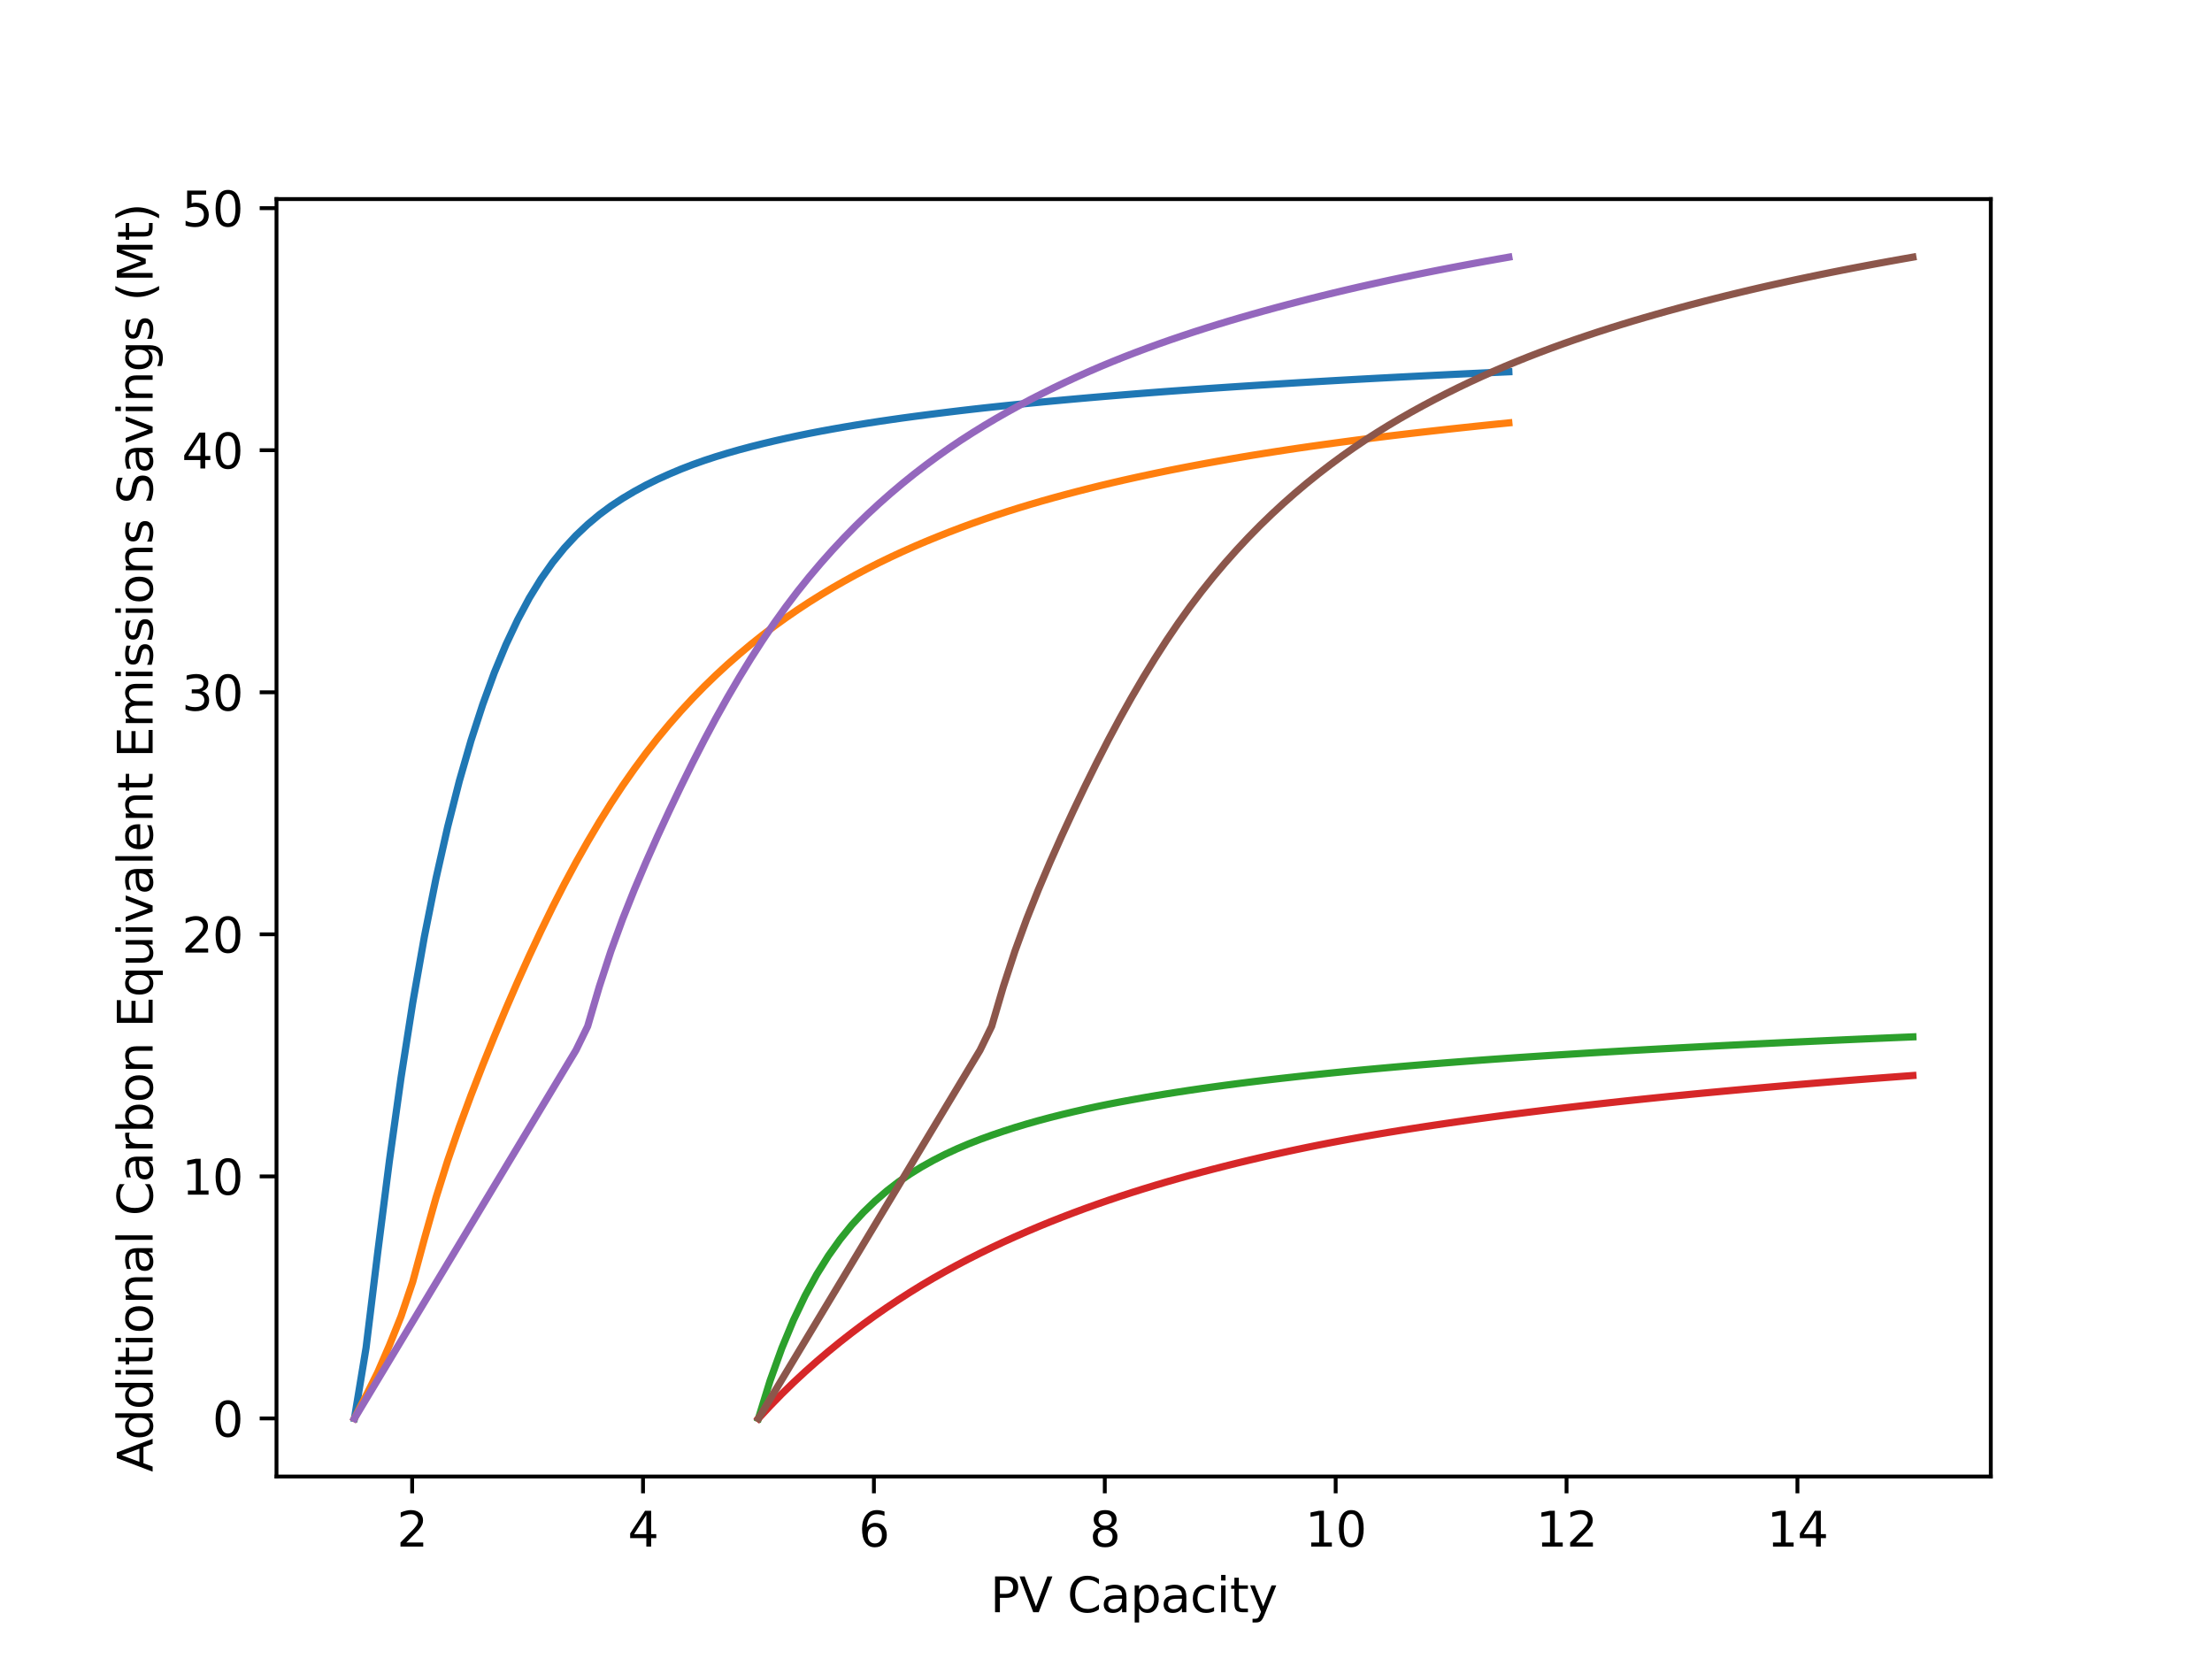 <?xml version="1.0" encoding="utf-8" standalone="no"?>
<!DOCTYPE svg PUBLIC "-//W3C//DTD SVG 1.1//EN"
  "http://www.w3.org/Graphics/SVG/1.1/DTD/svg11.dtd">
<svg height="345.6pt" version="1.1" viewBox="0 0 460.8 345.6" width="460.8pt" xmlns="http://www.w3.org/2000/svg" xmlns:xlink="http://www.w3.org/1999/xlink">
 <defs>
  <style type="text/css">*{stroke-linecap:butt;stroke-linejoin:round;}</style>
 </defs>
 <g id="figure_1">
  <g id="patch_1">
   <path d="M 0 345.6 
L 460.8 345.6 
L 460.8 0 
L 0 0 
z
" style="fill:#ffffff;"/>
  </g>
  <g id="axes_1">
   <g id="patch_2">
    <path d="M 57.6 307.584 
L 414.72 307.584 
L 414.72 41.472 
L 57.6 41.472 
z
" style="fill:#ffffff;"/>
   </g>
   <g id="matplotlib.axis_1">
    <g id="xtick_1">
     <g id="line2d_1">
      <defs>
       <path d="M 0 0 
L 0 3.5 
" id="m5977b80093" style="stroke:#000000;stroke-width:0.8;"/>
      </defs>
      <g>
       <use style="stroke:#000000;stroke-width:0.8;" x="85.857" xlink:href="#m5977b80093" y="307.584"/>
      </g>
     </g>
     <g id="text_1">
      <!-- 2 -->
      <g transform="translate(82.676 322.182)scale(0.1 -0.1)">
       <defs>
        <path d="M 1228 531 
L 3431 531 
L 3431 0 
L 469 0 
L 469 531 
Q 828 903 1448 1529 
Q 2069 2156 2228 2338 
Q 2531 2678 2651 2914 
Q 2772 3150 2772 3378 
Q 2772 3750 2511 3984 
Q 2250 4219 1831 4219 
Q 1534 4219 1204 4116 
Q 875 4013 500 3803 
L 500 4441 
Q 881 4594 1212 4672 
Q 1544 4750 1819 4750 
Q 2544 4750 2975 4387 
Q 3406 4025 3406 3419 
Q 3406 3131 3298 2873 
Q 3191 2616 2906 2266 
Q 2828 2175 2409 1742 
Q 1991 1309 1228 531 
z
" id="DejaVuSans-32" transform="scale(0.016)"/>
       </defs>
       <use xlink:href="#DejaVuSans-32"/>
      </g>
     </g>
    </g>
    <g id="xtick_2">
     <g id="line2d_2">
      <g>
       <use style="stroke:#000000;stroke-width:0.8;" x="133.954" xlink:href="#m5977b80093" y="307.584"/>
      </g>
     </g>
     <g id="text_2">
      <!-- 4 -->
      <g transform="translate(130.773 322.182)scale(0.1 -0.1)">
       <defs>
        <path d="M 2419 4116 
L 825 1625 
L 2419 1625 
L 2419 4116 
z
M 2253 4666 
L 3047 4666 
L 3047 1625 
L 3713 1625 
L 3713 1100 
L 3047 1100 
L 3047 0 
L 2419 0 
L 2419 1100 
L 313 1100 
L 313 1709 
L 2253 4666 
z
" id="DejaVuSans-34" transform="scale(0.016)"/>
       </defs>
       <use xlink:href="#DejaVuSans-34"/>
      </g>
     </g>
    </g>
    <g id="xtick_3">
     <g id="line2d_3">
      <g>
       <use style="stroke:#000000;stroke-width:0.8;" x="182.051" xlink:href="#m5977b80093" y="307.584"/>
      </g>
     </g>
     <g id="text_3">
      <!-- 6 -->
      <g transform="translate(178.87 322.182)scale(0.1 -0.1)">
       <defs>
        <path d="M 2113 2584 
Q 1688 2584 1439 2293 
Q 1191 2003 1191 1497 
Q 1191 994 1439 701 
Q 1688 409 2113 409 
Q 2538 409 2786 701 
Q 3034 994 3034 1497 
Q 3034 2003 2786 2293 
Q 2538 2584 2113 2584 
z
M 3366 4563 
L 3366 3988 
Q 3128 4100 2886 4159 
Q 2644 4219 2406 4219 
Q 1781 4219 1451 3797 
Q 1122 3375 1075 2522 
Q 1259 2794 1537 2939 
Q 1816 3084 2150 3084 
Q 2853 3084 3261 2657 
Q 3669 2231 3669 1497 
Q 3669 778 3244 343 
Q 2819 -91 2113 -91 
Q 1303 -91 875 529 
Q 447 1150 447 2328 
Q 447 3434 972 4092 
Q 1497 4750 2381 4750 
Q 2619 4750 2861 4703 
Q 3103 4656 3366 4563 
z
" id="DejaVuSans-36" transform="scale(0.016)"/>
       </defs>
       <use xlink:href="#DejaVuSans-36"/>
      </g>
     </g>
    </g>
    <g id="xtick_4">
     <g id="line2d_4">
      <g>
       <use style="stroke:#000000;stroke-width:0.8;" x="230.148" xlink:href="#m5977b80093" y="307.584"/>
      </g>
     </g>
     <g id="text_4">
      <!-- 8 -->
      <g transform="translate(226.967 322.182)scale(0.1 -0.1)">
       <defs>
        <path d="M 2034 2216 
Q 1584 2216 1326 1975 
Q 1069 1734 1069 1313 
Q 1069 891 1326 650 
Q 1584 409 2034 409 
Q 2484 409 2743 651 
Q 3003 894 3003 1313 
Q 3003 1734 2745 1975 
Q 2488 2216 2034 2216 
z
M 1403 2484 
Q 997 2584 770 2862 
Q 544 3141 544 3541 
Q 544 4100 942 4425 
Q 1341 4750 2034 4750 
Q 2731 4750 3128 4425 
Q 3525 4100 3525 3541 
Q 3525 3141 3298 2862 
Q 3072 2584 2669 2484 
Q 3125 2378 3379 2068 
Q 3634 1759 3634 1313 
Q 3634 634 3220 271 
Q 2806 -91 2034 -91 
Q 1263 -91 848 271 
Q 434 634 434 1313 
Q 434 1759 690 2068 
Q 947 2378 1403 2484 
z
M 1172 3481 
Q 1172 3119 1398 2916 
Q 1625 2713 2034 2713 
Q 2441 2713 2670 2916 
Q 2900 3119 2900 3481 
Q 2900 3844 2670 4047 
Q 2441 4250 2034 4250 
Q 1625 4250 1398 4047 
Q 1172 3844 1172 3481 
z
" id="DejaVuSans-38" transform="scale(0.016)"/>
       </defs>
       <use xlink:href="#DejaVuSans-38"/>
      </g>
     </g>
    </g>
    <g id="xtick_5">
     <g id="line2d_5">
      <g>
       <use style="stroke:#000000;stroke-width:0.8;" x="278.245" xlink:href="#m5977b80093" y="307.584"/>
      </g>
     </g>
     <g id="text_5">
      <!-- 10 -->
      <g transform="translate(271.882 322.182)scale(0.1 -0.1)">
       <defs>
        <path d="M 794 531 
L 1825 531 
L 1825 4091 
L 703 3866 
L 703 4441 
L 1819 4666 
L 2450 4666 
L 2450 531 
L 3481 531 
L 3481 0 
L 794 0 
L 794 531 
z
" id="DejaVuSans-31" transform="scale(0.016)"/>
        <path d="M 2034 4250 
Q 1547 4250 1301 3770 
Q 1056 3291 1056 2328 
Q 1056 1369 1301 889 
Q 1547 409 2034 409 
Q 2525 409 2770 889 
Q 3016 1369 3016 2328 
Q 3016 3291 2770 3770 
Q 2525 4250 2034 4250 
z
M 2034 4750 
Q 2819 4750 3233 4129 
Q 3647 3509 3647 2328 
Q 3647 1150 3233 529 
Q 2819 -91 2034 -91 
Q 1250 -91 836 529 
Q 422 1150 422 2328 
Q 422 3509 836 4129 
Q 1250 4750 2034 4750 
z
" id="DejaVuSans-30" transform="scale(0.016)"/>
       </defs>
       <use xlink:href="#DejaVuSans-31"/>
       <use x="63.623" xlink:href="#DejaVuSans-30"/>
      </g>
     </g>
    </g>
    <g id="xtick_6">
     <g id="line2d_6">
      <g>
       <use style="stroke:#000000;stroke-width:0.8;" x="326.342" xlink:href="#m5977b80093" y="307.584"/>
      </g>
     </g>
     <g id="text_6">
      <!-- 12 -->
      <g transform="translate(319.979 322.182)scale(0.1 -0.1)">
       <use xlink:href="#DejaVuSans-31"/>
       <use x="63.623" xlink:href="#DejaVuSans-32"/>
      </g>
     </g>
    </g>
    <g id="xtick_7">
     <g id="line2d_7">
      <g>
       <use style="stroke:#000000;stroke-width:0.8;" x="374.439" xlink:href="#m5977b80093" y="307.584"/>
      </g>
     </g>
     <g id="text_7">
      <!-- 14 -->
      <g transform="translate(368.076 322.182)scale(0.1 -0.1)">
       <use xlink:href="#DejaVuSans-31"/>
       <use x="63.623" xlink:href="#DejaVuSans-34"/>
      </g>
     </g>
    </g>
    <g id="text_8">
     <!-- PV Capacity -->
     <g transform="translate(206.284 335.861)scale(0.1 -0.1)">
      <defs>
       <path d="M 1259 4147 
L 1259 2394 
L 2053 2394 
Q 2494 2394 2734 2622 
Q 2975 2850 2975 3272 
Q 2975 3691 2734 3919 
Q 2494 4147 2053 4147 
L 1259 4147 
z
M 628 4666 
L 2053 4666 
Q 2838 4666 3239 4311 
Q 3641 3956 3641 3272 
Q 3641 2581 3239 2228 
Q 2838 1875 2053 1875 
L 1259 1875 
L 1259 0 
L 628 0 
L 628 4666 
z
" id="DejaVuSans-50" transform="scale(0.016)"/>
       <path d="M 1831 0 
L 50 4666 
L 709 4666 
L 2188 738 
L 3669 4666 
L 4325 4666 
L 2547 0 
L 1831 0 
z
" id="DejaVuSans-56" transform="scale(0.016)"/>
       <path id="DejaVuSans-20" transform="scale(0.016)"/>
       <path d="M 4122 4306 
L 4122 3641 
Q 3803 3938 3442 4084 
Q 3081 4231 2675 4231 
Q 1875 4231 1450 3742 
Q 1025 3253 1025 2328 
Q 1025 1406 1450 917 
Q 1875 428 2675 428 
Q 3081 428 3442 575 
Q 3803 722 4122 1019 
L 4122 359 
Q 3791 134 3420 21 
Q 3050 -91 2638 -91 
Q 1578 -91 968 557 
Q 359 1206 359 2328 
Q 359 3453 968 4101 
Q 1578 4750 2638 4750 
Q 3056 4750 3426 4639 
Q 3797 4528 4122 4306 
z
" id="DejaVuSans-43" transform="scale(0.016)"/>
       <path d="M 2194 1759 
Q 1497 1759 1228 1600 
Q 959 1441 959 1056 
Q 959 750 1161 570 
Q 1363 391 1709 391 
Q 2188 391 2477 730 
Q 2766 1069 2766 1631 
L 2766 1759 
L 2194 1759 
z
M 3341 1997 
L 3341 0 
L 2766 0 
L 2766 531 
Q 2569 213 2275 61 
Q 1981 -91 1556 -91 
Q 1019 -91 701 211 
Q 384 513 384 1019 
Q 384 1609 779 1909 
Q 1175 2209 1959 2209 
L 2766 2209 
L 2766 2266 
Q 2766 2663 2505 2880 
Q 2244 3097 1772 3097 
Q 1472 3097 1187 3025 
Q 903 2953 641 2809 
L 641 3341 
Q 956 3463 1253 3523 
Q 1550 3584 1831 3584 
Q 2591 3584 2966 3190 
Q 3341 2797 3341 1997 
z
" id="DejaVuSans-61" transform="scale(0.016)"/>
       <path d="M 1159 525 
L 1159 -1331 
L 581 -1331 
L 581 3500 
L 1159 3500 
L 1159 2969 
Q 1341 3281 1617 3432 
Q 1894 3584 2278 3584 
Q 2916 3584 3314 3078 
Q 3713 2572 3713 1747 
Q 3713 922 3314 415 
Q 2916 -91 2278 -91 
Q 1894 -91 1617 61 
Q 1341 213 1159 525 
z
M 3116 1747 
Q 3116 2381 2855 2742 
Q 2594 3103 2138 3103 
Q 1681 3103 1420 2742 
Q 1159 2381 1159 1747 
Q 1159 1113 1420 752 
Q 1681 391 2138 391 
Q 2594 391 2855 752 
Q 3116 1113 3116 1747 
z
" id="DejaVuSans-70" transform="scale(0.016)"/>
       <path d="M 3122 3366 
L 3122 2828 
Q 2878 2963 2633 3030 
Q 2388 3097 2138 3097 
Q 1578 3097 1268 2742 
Q 959 2388 959 1747 
Q 959 1106 1268 751 
Q 1578 397 2138 397 
Q 2388 397 2633 464 
Q 2878 531 3122 666 
L 3122 134 
Q 2881 22 2623 -34 
Q 2366 -91 2075 -91 
Q 1284 -91 818 406 
Q 353 903 353 1747 
Q 353 2603 823 3093 
Q 1294 3584 2113 3584 
Q 2378 3584 2631 3529 
Q 2884 3475 3122 3366 
z
" id="DejaVuSans-63" transform="scale(0.016)"/>
       <path d="M 603 3500 
L 1178 3500 
L 1178 0 
L 603 0 
L 603 3500 
z
M 603 4863 
L 1178 4863 
L 1178 4134 
L 603 4134 
L 603 4863 
z
" id="DejaVuSans-69" transform="scale(0.016)"/>
       <path d="M 1172 4494 
L 1172 3500 
L 2356 3500 
L 2356 3053 
L 1172 3053 
L 1172 1153 
Q 1172 725 1289 603 
Q 1406 481 1766 481 
L 2356 481 
L 2356 0 
L 1766 0 
Q 1100 0 847 248 
Q 594 497 594 1153 
L 594 3053 
L 172 3053 
L 172 3500 
L 594 3500 
L 594 4494 
L 1172 4494 
z
" id="DejaVuSans-74" transform="scale(0.016)"/>
       <path d="M 2059 -325 
Q 1816 -950 1584 -1140 
Q 1353 -1331 966 -1331 
L 506 -1331 
L 506 -850 
L 844 -850 
Q 1081 -850 1212 -737 
Q 1344 -625 1503 -206 
L 1606 56 
L 191 3500 
L 800 3500 
L 1894 763 
L 2988 3500 
L 3597 3500 
L 2059 -325 
z
" id="DejaVuSans-79" transform="scale(0.016)"/>
      </defs>
      <use xlink:href="#DejaVuSans-50"/>
      <use x="60.303" xlink:href="#DejaVuSans-56"/>
      <use x="128.711" xlink:href="#DejaVuSans-20"/>
      <use x="160.498" xlink:href="#DejaVuSans-43"/>
      <use x="230.322" xlink:href="#DejaVuSans-61"/>
      <use x="291.602" xlink:href="#DejaVuSans-70"/>
      <use x="355.078" xlink:href="#DejaVuSans-61"/>
      <use x="416.357" xlink:href="#DejaVuSans-63"/>
      <use x="471.338" xlink:href="#DejaVuSans-69"/>
      <use x="499.121" xlink:href="#DejaVuSans-74"/>
      <use x="538.33" xlink:href="#DejaVuSans-79"/>
     </g>
    </g>
   </g>
   <g id="matplotlib.axis_2">
    <g id="ytick_1">
     <g id="line2d_8">
      <defs>
       <path d="M 0 0 
L -3.5 0 
" id="mc16d54bb3c" style="stroke:#000000;stroke-width:0.8;"/>
      </defs>
      <g>
       <use style="stroke:#000000;stroke-width:0.8;" x="57.6" xlink:href="#mc16d54bb3c" y="295.488"/>
      </g>
     </g>
     <g id="text_9">
      <!-- 0 -->
      <g transform="translate(44.237 299.287)scale(0.1 -0.1)">
       <use xlink:href="#DejaVuSans-30"/>
      </g>
     </g>
    </g>
    <g id="ytick_2">
     <g id="line2d_9">
      <g>
       <use style="stroke:#000000;stroke-width:0.8;" x="57.6" xlink:href="#mc16d54bb3c" y="245.063"/>
      </g>
     </g>
     <g id="text_10">
      <!-- 10 -->
      <g transform="translate(37.875 248.863)scale(0.1 -0.1)">
       <use xlink:href="#DejaVuSans-31"/>
       <use x="63.623" xlink:href="#DejaVuSans-30"/>
      </g>
     </g>
    </g>
    <g id="ytick_3">
     <g id="line2d_10">
      <g>
       <use style="stroke:#000000;stroke-width:0.8;" x="57.6" xlink:href="#mc16d54bb3c" y="194.639"/>
      </g>
     </g>
     <g id="text_11">
      <!-- 20 -->
      <g transform="translate(37.875 198.438)scale(0.1 -0.1)">
       <use xlink:href="#DejaVuSans-32"/>
       <use x="63.623" xlink:href="#DejaVuSans-30"/>
      </g>
     </g>
    </g>
    <g id="ytick_4">
     <g id="line2d_11">
      <g>
       <use style="stroke:#000000;stroke-width:0.8;" x="57.6" xlink:href="#mc16d54bb3c" y="144.214"/>
      </g>
     </g>
     <g id="text_12">
      <!-- 30 -->
      <g transform="translate(37.875 148.013)scale(0.1 -0.1)">
       <defs>
        <path d="M 2597 2516 
Q 3050 2419 3304 2112 
Q 3559 1806 3559 1356 
Q 3559 666 3084 287 
Q 2609 -91 1734 -91 
Q 1441 -91 1130 -33 
Q 819 25 488 141 
L 488 750 
Q 750 597 1062 519 
Q 1375 441 1716 441 
Q 2309 441 2620 675 
Q 2931 909 2931 1356 
Q 2931 1769 2642 2001 
Q 2353 2234 1838 2234 
L 1294 2234 
L 1294 2753 
L 1863 2753 
Q 2328 2753 2575 2939 
Q 2822 3125 2822 3475 
Q 2822 3834 2567 4026 
Q 2313 4219 1838 4219 
Q 1578 4219 1281 4162 
Q 984 4106 628 3988 
L 628 4550 
Q 988 4650 1302 4700 
Q 1616 4750 1894 4750 
Q 2613 4750 3031 4423 
Q 3450 4097 3450 3541 
Q 3450 3153 3228 2886 
Q 3006 2619 2597 2516 
z
" id="DejaVuSans-33" transform="scale(0.016)"/>
       </defs>
       <use xlink:href="#DejaVuSans-33"/>
       <use x="63.623" xlink:href="#DejaVuSans-30"/>
      </g>
     </g>
    </g>
    <g id="ytick_5">
     <g id="line2d_12">
      <g>
       <use style="stroke:#000000;stroke-width:0.8;" x="57.6" xlink:href="#mc16d54bb3c" y="93.79"/>
      </g>
     </g>
     <g id="text_13">
      <!-- 40 -->
      <g transform="translate(37.875 97.589)scale(0.1 -0.1)">
       <use xlink:href="#DejaVuSans-34"/>
       <use x="63.623" xlink:href="#DejaVuSans-30"/>
      </g>
     </g>
    </g>
    <g id="ytick_6">
     <g id="line2d_13">
      <g>
       <use style="stroke:#000000;stroke-width:0.8;" x="57.6" xlink:href="#mc16d54bb3c" y="43.365"/>
      </g>
     </g>
     <g id="text_14">
      <!-- 50 -->
      <g transform="translate(37.875 47.164)scale(0.1 -0.1)">
       <defs>
        <path d="M 691 4666 
L 3169 4666 
L 3169 4134 
L 1269 4134 
L 1269 2991 
Q 1406 3038 1543 3061 
Q 1681 3084 1819 3084 
Q 2600 3084 3056 2656 
Q 3513 2228 3513 1497 
Q 3513 744 3044 326 
Q 2575 -91 1722 -91 
Q 1428 -91 1123 -41 
Q 819 9 494 109 
L 494 744 
Q 775 591 1075 516 
Q 1375 441 1709 441 
Q 2250 441 2565 725 
Q 2881 1009 2881 1497 
Q 2881 1984 2565 2268 
Q 2250 2553 1709 2553 
Q 1456 2553 1204 2497 
Q 953 2441 691 2322 
L 691 4666 
z
" id="DejaVuSans-35" transform="scale(0.016)"/>
       </defs>
       <use xlink:href="#DejaVuSans-35"/>
       <use x="63.623" xlink:href="#DejaVuSans-30"/>
      </g>
     </g>
    </g>
    <g id="text_15">
     <!-- Additional Carbon Equivalent Emissions Savings (Mt) -->
     <g transform="translate(31.795 306.657)rotate(-90)scale(0.1 -0.1)">
      <defs>
       <path d="M 2188 4044 
L 1331 1722 
L 3047 1722 
L 2188 4044 
z
M 1831 4666 
L 2547 4666 
L 4325 0 
L 3669 0 
L 3244 1197 
L 1141 1197 
L 716 0 
L 50 0 
L 1831 4666 
z
" id="DejaVuSans-41" transform="scale(0.016)"/>
       <path d="M 2906 2969 
L 2906 4863 
L 3481 4863 
L 3481 0 
L 2906 0 
L 2906 525 
Q 2725 213 2448 61 
Q 2172 -91 1784 -91 
Q 1150 -91 751 415 
Q 353 922 353 1747 
Q 353 2572 751 3078 
Q 1150 3584 1784 3584 
Q 2172 3584 2448 3432 
Q 2725 3281 2906 2969 
z
M 947 1747 
Q 947 1113 1208 752 
Q 1469 391 1925 391 
Q 2381 391 2643 752 
Q 2906 1113 2906 1747 
Q 2906 2381 2643 2742 
Q 2381 3103 1925 3103 
Q 1469 3103 1208 2742 
Q 947 2381 947 1747 
z
" id="DejaVuSans-64" transform="scale(0.016)"/>
       <path d="M 1959 3097 
Q 1497 3097 1228 2736 
Q 959 2375 959 1747 
Q 959 1119 1226 758 
Q 1494 397 1959 397 
Q 2419 397 2687 759 
Q 2956 1122 2956 1747 
Q 2956 2369 2687 2733 
Q 2419 3097 1959 3097 
z
M 1959 3584 
Q 2709 3584 3137 3096 
Q 3566 2609 3566 1747 
Q 3566 888 3137 398 
Q 2709 -91 1959 -91 
Q 1206 -91 779 398 
Q 353 888 353 1747 
Q 353 2609 779 3096 
Q 1206 3584 1959 3584 
z
" id="DejaVuSans-6f" transform="scale(0.016)"/>
       <path d="M 3513 2113 
L 3513 0 
L 2938 0 
L 2938 2094 
Q 2938 2591 2744 2837 
Q 2550 3084 2163 3084 
Q 1697 3084 1428 2787 
Q 1159 2491 1159 1978 
L 1159 0 
L 581 0 
L 581 3500 
L 1159 3500 
L 1159 2956 
Q 1366 3272 1645 3428 
Q 1925 3584 2291 3584 
Q 2894 3584 3203 3211 
Q 3513 2838 3513 2113 
z
" id="DejaVuSans-6e" transform="scale(0.016)"/>
       <path d="M 603 4863 
L 1178 4863 
L 1178 0 
L 603 0 
L 603 4863 
z
" id="DejaVuSans-6c" transform="scale(0.016)"/>
       <path d="M 2631 2963 
Q 2534 3019 2420 3045 
Q 2306 3072 2169 3072 
Q 1681 3072 1420 2755 
Q 1159 2438 1159 1844 
L 1159 0 
L 581 0 
L 581 3500 
L 1159 3500 
L 1159 2956 
Q 1341 3275 1631 3429 
Q 1922 3584 2338 3584 
Q 2397 3584 2469 3576 
Q 2541 3569 2628 3553 
L 2631 2963 
z
" id="DejaVuSans-72" transform="scale(0.016)"/>
       <path d="M 3116 1747 
Q 3116 2381 2855 2742 
Q 2594 3103 2138 3103 
Q 1681 3103 1420 2742 
Q 1159 2381 1159 1747 
Q 1159 1113 1420 752 
Q 1681 391 2138 391 
Q 2594 391 2855 752 
Q 3116 1113 3116 1747 
z
M 1159 2969 
Q 1341 3281 1617 3432 
Q 1894 3584 2278 3584 
Q 2916 3584 3314 3078 
Q 3713 2572 3713 1747 
Q 3713 922 3314 415 
Q 2916 -91 2278 -91 
Q 1894 -91 1617 61 
Q 1341 213 1159 525 
L 1159 0 
L 581 0 
L 581 4863 
L 1159 4863 
L 1159 2969 
z
" id="DejaVuSans-62" transform="scale(0.016)"/>
       <path d="M 628 4666 
L 3578 4666 
L 3578 4134 
L 1259 4134 
L 1259 2753 
L 3481 2753 
L 3481 2222 
L 1259 2222 
L 1259 531 
L 3634 531 
L 3634 0 
L 628 0 
L 628 4666 
z
" id="DejaVuSans-45" transform="scale(0.016)"/>
       <path d="M 947 1747 
Q 947 1113 1208 752 
Q 1469 391 1925 391 
Q 2381 391 2643 752 
Q 2906 1113 2906 1747 
Q 2906 2381 2643 2742 
Q 2381 3103 1925 3103 
Q 1469 3103 1208 2742 
Q 947 2381 947 1747 
z
M 2906 525 
Q 2725 213 2448 61 
Q 2172 -91 1784 -91 
Q 1150 -91 751 415 
Q 353 922 353 1747 
Q 353 2572 751 3078 
Q 1150 3584 1784 3584 
Q 2172 3584 2448 3432 
Q 2725 3281 2906 2969 
L 2906 3500 
L 3481 3500 
L 3481 -1331 
L 2906 -1331 
L 2906 525 
z
" id="DejaVuSans-71" transform="scale(0.016)"/>
       <path d="M 544 1381 
L 544 3500 
L 1119 3500 
L 1119 1403 
Q 1119 906 1312 657 
Q 1506 409 1894 409 
Q 2359 409 2629 706 
Q 2900 1003 2900 1516 
L 2900 3500 
L 3475 3500 
L 3475 0 
L 2900 0 
L 2900 538 
Q 2691 219 2414 64 
Q 2138 -91 1772 -91 
Q 1169 -91 856 284 
Q 544 659 544 1381 
z
M 1991 3584 
L 1991 3584 
z
" id="DejaVuSans-75" transform="scale(0.016)"/>
       <path d="M 191 3500 
L 800 3500 
L 1894 563 
L 2988 3500 
L 3597 3500 
L 2284 0 
L 1503 0 
L 191 3500 
z
" id="DejaVuSans-76" transform="scale(0.016)"/>
       <path d="M 3597 1894 
L 3597 1613 
L 953 1613 
Q 991 1019 1311 708 
Q 1631 397 2203 397 
Q 2534 397 2845 478 
Q 3156 559 3463 722 
L 3463 178 
Q 3153 47 2828 -22 
Q 2503 -91 2169 -91 
Q 1331 -91 842 396 
Q 353 884 353 1716 
Q 353 2575 817 3079 
Q 1281 3584 2069 3584 
Q 2775 3584 3186 3129 
Q 3597 2675 3597 1894 
z
M 3022 2063 
Q 3016 2534 2758 2815 
Q 2500 3097 2075 3097 
Q 1594 3097 1305 2825 
Q 1016 2553 972 2059 
L 3022 2063 
z
" id="DejaVuSans-65" transform="scale(0.016)"/>
       <path d="M 3328 2828 
Q 3544 3216 3844 3400 
Q 4144 3584 4550 3584 
Q 5097 3584 5394 3201 
Q 5691 2819 5691 2113 
L 5691 0 
L 5113 0 
L 5113 2094 
Q 5113 2597 4934 2840 
Q 4756 3084 4391 3084 
Q 3944 3084 3684 2787 
Q 3425 2491 3425 1978 
L 3425 0 
L 2847 0 
L 2847 2094 
Q 2847 2600 2669 2842 
Q 2491 3084 2119 3084 
Q 1678 3084 1418 2786 
Q 1159 2488 1159 1978 
L 1159 0 
L 581 0 
L 581 3500 
L 1159 3500 
L 1159 2956 
Q 1356 3278 1631 3431 
Q 1906 3584 2284 3584 
Q 2666 3584 2933 3390 
Q 3200 3197 3328 2828 
z
" id="DejaVuSans-6d" transform="scale(0.016)"/>
       <path d="M 2834 3397 
L 2834 2853 
Q 2591 2978 2328 3040 
Q 2066 3103 1784 3103 
Q 1356 3103 1142 2972 
Q 928 2841 928 2578 
Q 928 2378 1081 2264 
Q 1234 2150 1697 2047 
L 1894 2003 
Q 2506 1872 2764 1633 
Q 3022 1394 3022 966 
Q 3022 478 2636 193 
Q 2250 -91 1575 -91 
Q 1294 -91 989 -36 
Q 684 19 347 128 
L 347 722 
Q 666 556 975 473 
Q 1284 391 1588 391 
Q 1994 391 2212 530 
Q 2431 669 2431 922 
Q 2431 1156 2273 1281 
Q 2116 1406 1581 1522 
L 1381 1569 
Q 847 1681 609 1914 
Q 372 2147 372 2553 
Q 372 3047 722 3315 
Q 1072 3584 1716 3584 
Q 2034 3584 2315 3537 
Q 2597 3491 2834 3397 
z
" id="DejaVuSans-73" transform="scale(0.016)"/>
       <path d="M 3425 4513 
L 3425 3897 
Q 3066 4069 2747 4153 
Q 2428 4238 2131 4238 
Q 1616 4238 1336 4038 
Q 1056 3838 1056 3469 
Q 1056 3159 1242 3001 
Q 1428 2844 1947 2747 
L 2328 2669 
Q 3034 2534 3370 2195 
Q 3706 1856 3706 1288 
Q 3706 609 3251 259 
Q 2797 -91 1919 -91 
Q 1588 -91 1214 -16 
Q 841 59 441 206 
L 441 856 
Q 825 641 1194 531 
Q 1563 422 1919 422 
Q 2459 422 2753 634 
Q 3047 847 3047 1241 
Q 3047 1584 2836 1778 
Q 2625 1972 2144 2069 
L 1759 2144 
Q 1053 2284 737 2584 
Q 422 2884 422 3419 
Q 422 4038 858 4394 
Q 1294 4750 2059 4750 
Q 2388 4750 2728 4690 
Q 3069 4631 3425 4513 
z
" id="DejaVuSans-53" transform="scale(0.016)"/>
       <path d="M 2906 1791 
Q 2906 2416 2648 2759 
Q 2391 3103 1925 3103 
Q 1463 3103 1205 2759 
Q 947 2416 947 1791 
Q 947 1169 1205 825 
Q 1463 481 1925 481 
Q 2391 481 2648 825 
Q 2906 1169 2906 1791 
z
M 3481 434 
Q 3481 -459 3084 -895 
Q 2688 -1331 1869 -1331 
Q 1566 -1331 1297 -1286 
Q 1028 -1241 775 -1147 
L 775 -588 
Q 1028 -725 1275 -790 
Q 1522 -856 1778 -856 
Q 2344 -856 2625 -561 
Q 2906 -266 2906 331 
L 2906 616 
Q 2728 306 2450 153 
Q 2172 0 1784 0 
Q 1141 0 747 490 
Q 353 981 353 1791 
Q 353 2603 747 3093 
Q 1141 3584 1784 3584 
Q 2172 3584 2450 3431 
Q 2728 3278 2906 2969 
L 2906 3500 
L 3481 3500 
L 3481 434 
z
" id="DejaVuSans-67" transform="scale(0.016)"/>
       <path d="M 1984 4856 
Q 1566 4138 1362 3434 
Q 1159 2731 1159 2009 
Q 1159 1288 1364 580 
Q 1569 -128 1984 -844 
L 1484 -844 
Q 1016 -109 783 600 
Q 550 1309 550 2009 
Q 550 2706 781 3412 
Q 1013 4119 1484 4856 
L 1984 4856 
z
" id="DejaVuSans-28" transform="scale(0.016)"/>
       <path d="M 628 4666 
L 1569 4666 
L 2759 1491 
L 3956 4666 
L 4897 4666 
L 4897 0 
L 4281 0 
L 4281 4097 
L 3078 897 
L 2444 897 
L 1241 4097 
L 1241 0 
L 628 0 
L 628 4666 
z
" id="DejaVuSans-4d" transform="scale(0.016)"/>
       <path d="M 513 4856 
L 1013 4856 
Q 1481 4119 1714 3412 
Q 1947 2706 1947 2009 
Q 1947 1309 1714 600 
Q 1481 -109 1013 -844 
L 513 -844 
Q 928 -128 1133 580 
Q 1338 1288 1338 2009 
Q 1338 2731 1133 3434 
Q 928 4138 513 4856 
z
" id="DejaVuSans-29" transform="scale(0.016)"/>
      </defs>
      <use xlink:href="#DejaVuSans-41"/>
      <use x="66.658" xlink:href="#DejaVuSans-64"/>
      <use x="130.135" xlink:href="#DejaVuSans-64"/>
      <use x="193.611" xlink:href="#DejaVuSans-69"/>
      <use x="221.395" xlink:href="#DejaVuSans-74"/>
      <use x="260.604" xlink:href="#DejaVuSans-69"/>
      <use x="288.387" xlink:href="#DejaVuSans-6f"/>
      <use x="349.568" xlink:href="#DejaVuSans-6e"/>
      <use x="412.947" xlink:href="#DejaVuSans-61"/>
      <use x="474.227" xlink:href="#DejaVuSans-6c"/>
      <use x="502.01" xlink:href="#DejaVuSans-20"/>
      <use x="533.797" xlink:href="#DejaVuSans-43"/>
      <use x="603.621" xlink:href="#DejaVuSans-61"/>
      <use x="664.9" xlink:href="#DejaVuSans-72"/>
      <use x="706.014" xlink:href="#DejaVuSans-62"/>
      <use x="769.49" xlink:href="#DejaVuSans-6f"/>
      <use x="830.672" xlink:href="#DejaVuSans-6e"/>
      <use x="894.051" xlink:href="#DejaVuSans-20"/>
      <use x="925.838" xlink:href="#DejaVuSans-45"/>
      <use x="989.021" xlink:href="#DejaVuSans-71"/>
      <use x="1052.498" xlink:href="#DejaVuSans-75"/>
      <use x="1115.877" xlink:href="#DejaVuSans-69"/>
      <use x="1143.66" xlink:href="#DejaVuSans-76"/>
      <use x="1202.84" xlink:href="#DejaVuSans-61"/>
      <use x="1264.119" xlink:href="#DejaVuSans-6c"/>
      <use x="1291.902" xlink:href="#DejaVuSans-65"/>
      <use x="1353.426" xlink:href="#DejaVuSans-6e"/>
      <use x="1416.805" xlink:href="#DejaVuSans-74"/>
      <use x="1456.014" xlink:href="#DejaVuSans-20"/>
      <use x="1487.801" xlink:href="#DejaVuSans-45"/>
      <use x="1550.984" xlink:href="#DejaVuSans-6d"/>
      <use x="1648.396" xlink:href="#DejaVuSans-69"/>
      <use x="1676.18" xlink:href="#DejaVuSans-73"/>
      <use x="1728.279" xlink:href="#DejaVuSans-73"/>
      <use x="1780.379" xlink:href="#DejaVuSans-69"/>
      <use x="1808.162" xlink:href="#DejaVuSans-6f"/>
      <use x="1869.344" xlink:href="#DejaVuSans-6e"/>
      <use x="1932.723" xlink:href="#DejaVuSans-73"/>
      <use x="1984.822" xlink:href="#DejaVuSans-20"/>
      <use x="2016.609" xlink:href="#DejaVuSans-53"/>
      <use x="2080.086" xlink:href="#DejaVuSans-61"/>
      <use x="2141.365" xlink:href="#DejaVuSans-76"/>
      <use x="2200.545" xlink:href="#DejaVuSans-69"/>
      <use x="2228.328" xlink:href="#DejaVuSans-6e"/>
      <use x="2291.707" xlink:href="#DejaVuSans-67"/>
      <use x="2355.184" xlink:href="#DejaVuSans-73"/>
      <use x="2407.283" xlink:href="#DejaVuSans-20"/>
      <use x="2439.07" xlink:href="#DejaVuSans-28"/>
      <use x="2478.084" xlink:href="#DejaVuSans-4d"/>
      <use x="2564.363" xlink:href="#DejaVuSans-74"/>
      <use x="2603.572" xlink:href="#DejaVuSans-29"/>
     </g>
    </g>
   </g>
   <g id="line2d_14">
    <path clip-path="url(#p3ae94fb02e)" d="M 73.833 295.488 
L 76.262 280.751 
L 78.691 260.864 
L 81.12 241.809 
L 83.549 224.455 
L 85.978 208.916 
L 88.408 195.114 
L 90.837 182.96 
L 93.266 172.22 
L 95.695 162.676 
L 98.124 154.258 
L 100.553 146.777 
L 102.982 140.107 
L 105.412 134.259 
L 107.841 129.109 
L 110.27 124.563 
L 112.699 120.611 
L 115.128 117.16 
L 117.557 114.163 
L 119.986 111.543 
L 122.416 109.249 
L 124.845 107.214 
L 127.274 105.414 
L 129.703 103.818 
L 132.132 102.375 
L 134.561 101.053 
L 136.99 99.851 
L 139.42 98.754 
L 141.849 97.731 
L 144.278 96.79 
L 146.707 95.927 
L 149.136 95.131 
L 151.565 94.389 
L 153.994 93.698 
L 156.423 93.048 
L 158.853 92.44 
L 161.282 91.861 
L 163.711 91.311 
L 166.14 90.79 
L 168.569 90.293 
L 170.998 89.824 
L 173.427 89.38 
L 175.857 88.954 
L 178.286 88.545 
L 180.715 88.155 
L 183.144 87.782 
L 185.573 87.425 
L 188.002 87.08 
L 190.431 86.751 
L 192.861 86.434 
L 195.29 86.126 
L 197.719 85.826 
L 200.148 85.534 
L 202.577 85.252 
L 205.006 84.98 
L 207.435 84.719 
L 209.865 84.465 
L 212.294 84.215 
L 214.723 83.972 
L 217.152 83.737 
L 219.581 83.508 
L 222.01 83.284 
L 224.439 83.065 
L 226.869 82.852 
L 229.298 82.644 
L 231.727 82.441 
L 234.156 82.241 
L 236.585 82.045 
L 239.014 81.855 
L 241.443 81.669 
L 243.873 81.489 
L 246.302 81.314 
L 248.731 81.142 
L 251.16 80.972 
L 253.589 80.806 
L 256.018 80.643 
L 258.447 80.483 
L 260.876 80.326 
L 263.306 80.171 
L 265.735 80.019 
L 268.164 79.869 
L 270.593 79.721 
L 273.022 79.575 
L 275.451 79.433 
L 277.88 79.293 
L 280.31 79.155 
L 282.739 79.021 
L 285.168 78.889 
L 287.597 78.759 
L 290.026 78.632 
L 292.455 78.506 
L 294.884 78.382 
L 297.314 78.259 
L 299.743 78.139 
L 302.172 78.019 
L 304.601 77.902 
L 307.03 77.787 
L 309.459 77.672 
L 311.888 77.559 
L 314.318 77.448 
" style="fill:none;stroke:#1f77b4;stroke-linecap:square;stroke-width:1.5;"/>
   </g>
   <g id="line2d_15">
    <path clip-path="url(#p3ae94fb02e)" d="M 73.833 295.488 
L 76.262 290.752 
L 78.691 285.868 
L 81.12 280.256 
L 83.549 274.219 
L 85.978 267.024 
L 88.408 258.082 
L 90.837 249.477 
L 93.266 241.759 
L 95.695 234.726 
L 98.124 228.15 
L 100.553 221.899 
L 102.982 215.892 
L 105.412 210.085 
L 107.841 204.484 
L 110.27 199.094 
L 112.699 193.908 
L 115.128 188.926 
L 117.557 184.174 
L 119.986 179.646 
L 122.416 175.346 
L 124.845 171.242 
L 127.274 167.35 
L 129.703 163.667 
L 132.132 160.198 
L 134.561 156.907 
L 136.99 153.801 
L 139.42 150.874 
L 141.849 148.103 
L 144.278 145.484 
L 146.707 142.998 
L 149.136 140.642 
L 151.565 138.403 
L 153.994 136.275 
L 156.423 134.238 
L 158.853 132.3 
L 161.282 130.456 
L 163.711 128.704 
L 166.14 127.031 
L 168.569 125.434 
L 170.998 123.914 
L 173.427 122.454 
L 175.857 121.067 
L 178.286 119.728 
L 180.715 118.446 
L 183.144 117.22 
L 185.573 116.045 
L 188.002 114.917 
L 190.431 113.838 
L 192.861 112.803 
L 195.29 111.808 
L 197.719 110.846 
L 200.148 109.918 
L 202.577 109.025 
L 205.006 108.167 
L 207.435 107.344 
L 209.865 106.551 
L 212.294 105.785 
L 214.723 105.05 
L 217.152 104.345 
L 219.581 103.663 
L 222.01 103.004 
L 224.439 102.364 
L 226.869 101.745 
L 229.298 101.145 
L 231.727 100.567 
L 234.156 100.007 
L 236.585 99.466 
L 239.014 98.941 
L 241.443 98.428 
L 243.873 97.931 
L 246.302 97.451 
L 248.731 96.986 
L 251.16 96.534 
L 253.589 96.094 
L 256.018 95.665 
L 258.447 95.249 
L 260.876 94.844 
L 263.306 94.453 
L 265.735 94.073 
L 268.164 93.702 
L 270.593 93.338 
L 273.022 92.987 
L 275.451 92.646 
L 277.88 92.313 
L 280.31 91.985 
L 282.739 91.664 
L 285.168 91.349 
L 287.597 91.045 
L 290.026 90.748 
L 292.455 90.459 
L 294.884 90.176 
L 297.314 89.899 
L 299.743 89.627 
L 302.172 89.359 
L 304.601 89.096 
L 307.03 88.839 
L 309.459 88.585 
L 311.888 88.336 
L 314.318 88.092 
" style="fill:none;stroke:#ff7f0e;stroke-linecap:square;stroke-width:1.5;"/>
   </g>
   <g id="line2d_16">
    <path clip-path="url(#p3ae94fb02e)" d="M 158.002 295.488 
L 160.432 287.601 
L 162.861 280.861 
L 165.29 275.014 
L 167.719 269.917 
L 170.148 265.474 
L 172.577 261.597 
L 175.006 258.189 
L 177.436 255.179 
L 179.865 252.547 
L 182.294 250.206 
L 184.723 248.105 
L 187.152 246.229 
L 189.581 244.565 
L 192.01 243.066 
L 194.44 241.713 
L 196.869 240.474 
L 199.298 239.346 
L 201.727 238.311 
L 204.156 237.361 
L 206.585 236.481 
L 209.014 235.653 
L 211.444 234.875 
L 213.873 234.143 
L 216.302 233.455 
L 218.731 232.807 
L 221.16 232.194 
L 223.589 231.613 
L 226.018 231.058 
L 228.447 230.529 
L 230.877 230.031 
L 233.306 229.562 
L 235.735 229.115 
L 238.164 228.682 
L 240.593 228.265 
L 243.022 227.864 
L 245.451 227.481 
L 247.881 227.113 
L 250.31 226.758 
L 252.739 226.417 
L 255.168 226.085 
L 257.597 225.765 
L 260.026 225.458 
L 262.455 225.161 
L 264.885 224.875 
L 267.314 224.597 
L 269.743 224.327 
L 272.172 224.061 
L 274.601 223.804 
L 277.03 223.553 
L 279.459 223.308 
L 281.889 223.071 
L 284.318 222.842 
L 286.747 222.62 
L 289.176 222.402 
L 291.605 222.189 
L 294.034 221.982 
L 296.463 221.781 
L 298.893 221.584 
L 301.322 221.391 
L 303.751 221.203 
L 306.18 221.019 
L 308.609 220.84 
L 311.038 220.664 
L 313.467 220.494 
L 315.897 220.328 
L 318.326 220.166 
L 320.755 220.006 
L 323.184 219.848 
L 325.613 219.694 
L 328.042 219.542 
L 330.471 219.392 
L 332.9 219.244 
L 335.33 219.1 
L 337.759 218.958 
L 340.188 218.819 
L 342.617 218.683 
L 345.046 218.549 
L 347.475 218.416 
L 349.904 218.284 
L 352.334 218.155 
L 354.763 218.028 
L 357.192 217.902 
L 359.621 217.778 
L 362.05 217.656 
L 364.479 217.536 
L 366.908 217.417 
L 369.338 217.3 
L 371.767 217.184 
L 374.196 217.07 
L 376.625 216.957 
L 379.054 216.845 
L 381.483 216.735 
L 383.912 216.626 
L 386.342 216.518 
L 388.771 216.411 
L 391.2 216.305 
L 393.629 216.201 
L 396.058 216.098 
L 398.487 215.997 
" style="fill:none;stroke:#2ca02c;stroke-linecap:square;stroke-width:1.5;"/>
   </g>
   <g id="line2d_17">
    <path clip-path="url(#p3ae94fb02e)" d="M 158.002 295.488 
L 160.432 292.872 
L 162.861 290.378 
L 165.29 288.011 
L 167.719 285.755 
L 170.148 283.598 
L 172.577 281.533 
L 175.006 279.55 
L 177.436 277.649 
L 179.865 275.82 
L 182.294 274.065 
L 184.723 272.384 
L 187.152 270.768 
L 189.581 269.206 
L 192.01 267.704 
L 194.44 266.271 
L 196.869 264.898 
L 199.298 263.574 
L 201.727 262.3 
L 204.156 261.074 
L 206.585 259.888 
L 209.014 258.745 
L 211.444 257.644 
L 213.873 256.577 
L 216.302 255.544 
L 218.731 254.55 
L 221.16 253.591 
L 223.589 252.66 
L 226.018 251.758 
L 228.447 250.891 
L 230.877 250.048 
L 233.306 249.23 
L 235.735 248.44 
L 238.164 247.676 
L 240.593 246.935 
L 243.022 246.215 
L 245.451 245.518 
L 247.881 244.843 
L 250.31 244.187 
L 252.739 243.55 
L 255.168 242.929 
L 257.597 242.324 
L 260.026 241.738 
L 262.455 241.168 
L 264.885 240.616 
L 267.314 240.078 
L 269.743 239.553 
L 272.172 239.045 
L 274.601 238.552 
L 277.03 238.075 
L 279.459 237.615 
L 281.889 237.169 
L 284.318 236.732 
L 286.747 236.311 
L 289.176 235.903 
L 291.605 235.505 
L 294.034 235.119 
L 296.463 234.741 
L 298.893 234.374 
L 301.322 234.014 
L 303.751 233.66 
L 306.18 233.315 
L 308.609 232.98 
L 311.038 232.652 
L 313.467 232.33 
L 315.897 232.015 
L 318.326 231.708 
L 320.755 231.406 
L 323.184 231.11 
L 325.613 230.819 
L 328.042 230.534 
L 330.471 230.254 
L 332.9 229.979 
L 335.33 229.709 
L 337.759 229.442 
L 340.188 229.183 
L 342.617 228.928 
L 345.046 228.678 
L 347.475 228.431 
L 349.904 228.19 
L 352.334 227.952 
L 354.763 227.719 
L 357.192 227.49 
L 359.621 227.264 
L 362.05 227.04 
L 364.479 226.82 
L 366.908 226.603 
L 369.338 226.388 
L 371.767 226.176 
L 374.196 225.967 
L 376.625 225.761 
L 379.054 225.559 
L 381.483 225.36 
L 383.912 225.164 
L 386.342 224.972 
L 388.771 224.783 
L 391.2 224.596 
L 393.629 224.412 
L 396.058 224.231 
L 398.487 224.053 
" style="fill:none;stroke:#d62728;stroke-linecap:square;stroke-width:1.5;"/>
   </g>
   <g id="line2d_18">
    <path clip-path="url(#p3ae94fb02e)" d="M 73.833 295.488 
L 76.262 291.451 
L 78.691 287.414 
L 81.12 283.377 
L 83.549 279.339 
L 85.978 275.302 
L 88.408 271.265 
L 90.837 267.228 
L 93.266 263.191 
L 95.695 259.154 
L 98.124 255.117 
L 100.553 251.079 
L 102.982 247.042 
L 105.412 243.005 
L 107.841 238.968 
L 110.27 234.931 
L 112.699 230.894 
L 115.128 226.857 
L 117.557 222.819 
L 119.986 218.782 
L 122.416 213.8 
L 124.845 205.535 
L 127.274 198.102 
L 129.703 191.456 
L 132.132 185.357 
L 134.561 179.627 
L 136.99 174.166 
L 139.42 168.912 
L 141.849 163.823 
L 144.278 158.903 
L 146.707 154.164 
L 149.136 149.619 
L 151.565 145.281 
L 153.994 141.134 
L 156.423 137.174 
L 158.853 133.392 
L 161.282 129.804 
L 163.711 126.414 
L 166.14 123.21 
L 168.569 120.18 
L 170.998 117.309 
L 173.427 114.577 
L 175.857 111.979 
L 178.286 109.503 
L 180.715 107.148 
L 183.144 104.901 
L 185.573 102.757 
L 188.002 100.705 
L 190.431 98.746 
L 192.861 96.876 
L 195.29 95.083 
L 197.719 93.366 
L 200.148 91.726 
L 202.577 90.161 
L 205.006 88.658 
L 207.435 87.215 
L 209.865 85.827 
L 212.294 84.492 
L 214.723 83.2 
L 217.152 81.956 
L 219.581 80.753 
L 222.01 79.59 
L 224.439 78.467 
L 226.869 77.383 
L 229.298 76.337 
L 231.727 75.329 
L 234.156 74.356 
L 236.585 73.416 
L 239.014 72.509 
L 241.443 71.627 
L 243.873 70.774 
L 246.302 69.947 
L 248.731 69.144 
L 251.16 68.363 
L 253.589 67.608 
L 256.018 66.872 
L 258.447 66.156 
L 260.876 65.458 
L 263.306 64.775 
L 265.735 64.11 
L 268.164 63.46 
L 270.593 62.826 
L 273.022 62.206 
L 275.451 61.6 
L 277.88 61.008 
L 280.31 60.429 
L 282.739 59.864 
L 285.168 59.313 
L 287.597 58.776 
L 290.026 58.251 
L 292.455 57.738 
L 294.884 57.233 
L 297.314 56.741 
L 299.743 56.259 
L 302.172 55.789 
L 304.601 55.328 
L 307.03 54.875 
L 309.459 54.43 
L 311.888 53.995 
L 314.318 53.568 
" style="fill:none;stroke:#9467bd;stroke-linecap:square;stroke-width:1.5;"/>
   </g>
   <g id="line2d_19">
    <path clip-path="url(#p3ae94fb02e)" d="M 158.002 295.488 
L 160.432 291.451 
L 162.861 287.414 
L 165.29 283.377 
L 167.719 279.339 
L 170.148 275.302 
L 172.577 271.265 
L 175.006 267.228 
L 177.436 263.191 
L 179.865 259.154 
L 182.294 255.117 
L 184.723 251.079 
L 187.152 247.042 
L 189.581 243.005 
L 192.01 238.968 
L 194.44 234.931 
L 196.869 230.894 
L 199.298 226.857 
L 201.727 222.819 
L 204.156 218.782 
L 206.585 213.8 
L 209.014 205.535 
L 211.444 198.102 
L 213.873 191.456 
L 216.302 185.357 
L 218.731 179.627 
L 221.16 174.166 
L 223.589 168.912 
L 226.018 163.823 
L 228.447 158.903 
L 230.877 154.164 
L 233.306 149.619 
L 235.735 145.281 
L 238.164 141.134 
L 240.593 137.174 
L 243.022 133.392 
L 245.451 129.804 
L 247.881 126.414 
L 250.31 123.21 
L 252.739 120.18 
L 255.168 117.309 
L 257.597 114.577 
L 260.026 111.979 
L 262.455 109.503 
L 264.885 107.148 
L 267.314 104.901 
L 269.743 102.757 
L 272.172 100.705 
L 274.601 98.746 
L 277.03 96.876 
L 279.459 95.083 
L 281.889 93.366 
L 284.318 91.726 
L 286.747 90.161 
L 289.176 88.658 
L 291.605 87.215 
L 294.034 85.827 
L 296.463 84.492 
L 298.893 83.2 
L 301.322 81.956 
L 303.751 80.753 
L 306.18 79.59 
L 308.609 78.467 
L 311.038 77.383 
L 313.467 76.337 
L 315.897 75.329 
L 318.326 74.356 
L 320.755 73.416 
L 323.184 72.509 
L 325.613 71.627 
L 328.042 70.774 
L 330.471 69.947 
L 332.9 69.144 
L 335.33 68.363 
L 337.759 67.608 
L 340.188 66.872 
L 342.617 66.156 
L 345.046 65.458 
L 347.475 64.775 
L 349.904 64.11 
L 352.334 63.46 
L 354.763 62.826 
L 357.192 62.206 
L 359.621 61.6 
L 362.05 61.008 
L 364.479 60.429 
L 366.908 59.864 
L 369.338 59.313 
L 371.767 58.776 
L 374.196 58.251 
L 376.625 57.738 
L 379.054 57.233 
L 381.483 56.741 
L 383.912 56.259 
L 386.342 55.789 
L 388.771 55.328 
L 391.2 54.875 
L 393.629 54.43 
L 396.058 53.995 
L 398.487 53.568 
" style="fill:none;stroke:#8c564b;stroke-linecap:square;stroke-width:1.5;"/>
   </g>
   <g id="patch_3">
    <path d="M 57.6 307.584 
L 57.6 41.472 
" style="fill:none;stroke:#000000;stroke-linecap:square;stroke-linejoin:miter;stroke-width:0.8;"/>
   </g>
   <g id="patch_4">
    <path d="M 414.72 307.584 
L 414.72 41.472 
" style="fill:none;stroke:#000000;stroke-linecap:square;stroke-linejoin:miter;stroke-width:0.8;"/>
   </g>
   <g id="patch_5">
    <path d="M 57.6 307.584 
L 414.72 307.584 
" style="fill:none;stroke:#000000;stroke-linecap:square;stroke-linejoin:miter;stroke-width:0.8;"/>
   </g>
   <g id="patch_6">
    <path d="M 57.6 41.472 
L 414.72 41.472 
" style="fill:none;stroke:#000000;stroke-linecap:square;stroke-linejoin:miter;stroke-width:0.8;"/>
   </g>
  </g>
 </g>
 <defs>
  <clipPath id="p3ae94fb02e">
   <rect height="266.112" width="357.12" x="57.6" y="41.472"/>
  </clipPath>
 </defs>
</svg>

